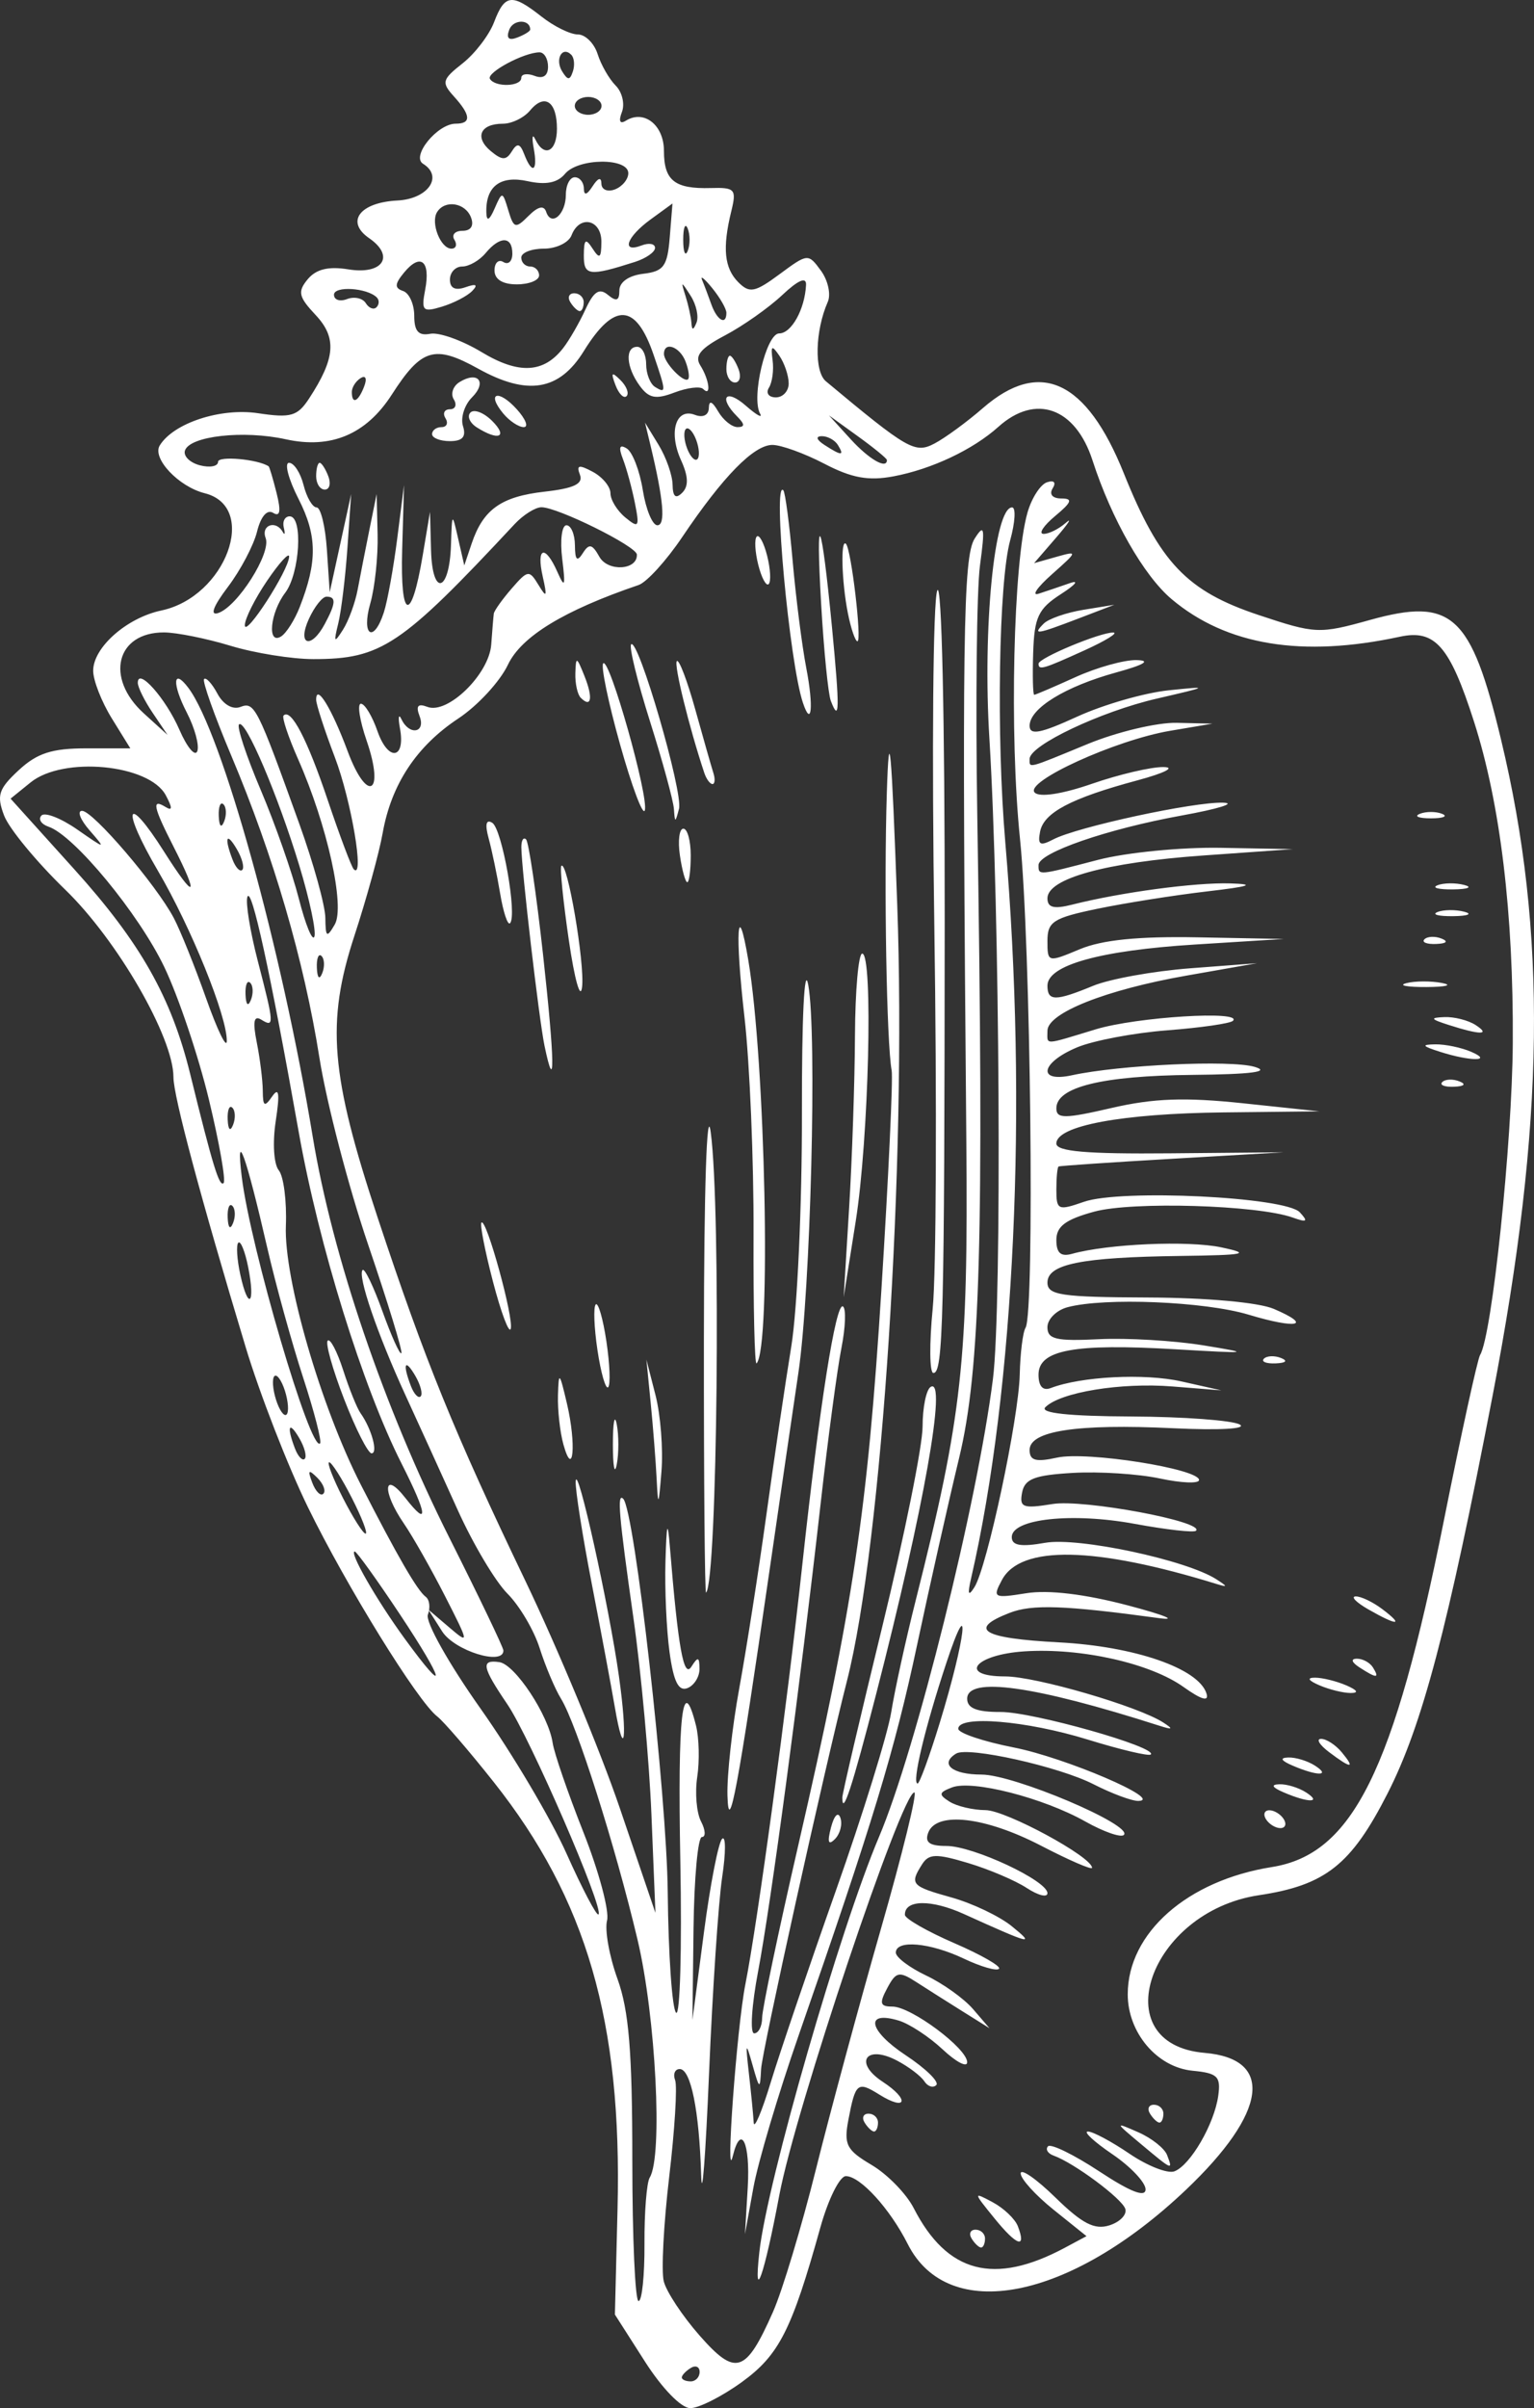 <?xml version="1.0" encoding="UTF-8" standalone="no"?>
<svg viewBox="0 0 319.095 500.629" xmlns="http://www.w3.org/2000/svg">
<rect x="0" y="0" width="319.095" height="500.629" fill="#333333" stroke="none"/>
<path fill="white" d="m134.132,490.9-6.223-9.729 .547-21.964c.968-38.856-6.436-64.37-25.75-88.734-5.128-6.469-10.418-12.608-11.756-13.641-4.083-3.154-18.865-27.063-26.906-43.517-4.182-8.557-10.013-23.549-12.959-33.315-9.359-31.026-15.005-52.123-15.005-56.069 0-8.287-11.656-28.469-22.511-38.978-5.968-5.777-11.688-12.708-12.712-15.402-1.597-4.201-1.166-5.543 3.038-9.438 3.823-3.543 6.913-4.541 14.056-4.541h9.156l-3.862-6.248c-2.124-3.437-3.862-7.882-3.862-9.88 0-4.847 6.974-11.008 14.185-12.531 13.4-2.831 20.321-21.538 9.017-24.375-5.436-1.364-10.998-7.275-9.353-9.937 2.884-4.667 12.655-7.866 20.453-6.696 6.826,1.024 8.202.625 10.619-3.073 5.467-8.362 5.8-12.612 1.36-17.338-3.565-3.794-3.8-4.856-1.653-7.444 1.746-2.103 4.316-2.725 8.476-2.05 7.139,1.158 9.728-2.747 4.3-6.486-4.969-3.423-1.949-7.437 5.892-7.832 6.35-.319 9.607-4.988 5.325-7.634-2.531-1.564 2.992-8.337 6.799-8.337 3.273,0 3.154-1.763-.384-5.672-2.629-2.905-2.471-3.503 1.814-6.874 2.581-2.031 5.526-5.882 6.544-8.559 2.221-5.842 3.693-6.015 9.869-1.157 2.594,2.041 5.99,3.71 7.546,3.71s3.413,1.839 4.126,4.088 2.404,5.194 3.756,6.547 1.935,3.824 1.295,5.492c-.734,1.912-.424,2.576.839,1.795 3.787-2.341 7.903.932 7.903,6.284 0,6.172 2.226,7.938 9.737,7.725 5.048-.144 5.393.246 4.271,4.827-1.876,7.656-1.459,11.834 1.472,14.765 2.334,2.334 3.438,2.117 8.592-1.694 5.841-4.318 5.946-4.327 8.586-.718 1.47,2.01 2.109,4.93 1.421,6.49-2.644,5.993-2.848,14.457-.397,16.499 17.081,14.236 18.541,15.073 22.592,12.947 2.211-1.16 6.762-4.492 10.113-7.403 11.82-10.267 21.496-5.778 29.27,13.579 7.461,18.578 13.093,24.497 28.046,29.473 11.825,3.935 12.583,3.969 23.176,1.023 17.044-4.739 20.992-1.139 27.241,24.837 9.661,40.158 9.158,79.827-1.732,136.353-9.352,48.548-14.652,68.616-21.855,82.75-7.575,14.866-12.93,19.101-26.775,21.177-22.9,3.434-32.378,30.984-11.277,32.776 14.54,1.235 13.019,12.402-3.874,28.446-24.255,23.036-49.481,27.957-57.894,11.292-3.717-7.362-9.877-14.116-12.873-14.116-1.28,0-3.666,4.8-5.302,10.667-5.946,21.329-8.591,26.536-16.325,32.139-4.121,2.985-8.95,5.428-10.732,5.428-1.879,0-5.852-4.085-9.461-9.729zm11.401,2.199c0-1.081-.835-1.449-1.855-.818s-1.855,1.515-1.855,1.965 .835.818 1.855.818 1.855-.884 1.855-1.965zm15.263-12.489c1.941-4.378 5.964-17.735 8.941-29.682s9.063-34.453 13.527-50.013 7.583-28.291 6.933-28.291c-2.629,0-24.771,66.008-28.098,83.764-3.127,16.69-5.401,23.156-4.142,11.776 1.614-14.588 16.785-67.192 24.878-86.264 7.699-18.142 20.464-69.43 23.715-95.277 1.893-15.053 1.431-97.966-.742-133.065-1.423-22.989 1.038-48.075 4.716-48.075 .823,0 .645,3.081-.395,6.847-2.374,8.6-2.897,40.784-1.018,62.721 4.7,54.888 1.968,113.723-7.108,153.05-.778,3.371-.589,3.878.692,1.855 2.64-4.168 9.214-35.017 9.426-44.226 .102-4.428.644-8.793 1.205-9.701 1.937-3.134 1.066-80.116-1.149-101.603-2.232-21.653-1.406-57.572 1.563-67.895 .861-2.995 2.68-5.816 4.042-6.27 1.48-.493 1.955.018 1.181,1.27-.765,1.238-.027,2.096 1.802,2.096 2.459,0 2.195.752-1.282,3.649-2.409,2.007-3.503,3.676-2.432,3.71s3.146-.982 4.61-2.257 .588.081-1.948,3.013l-4.61,5.332 4.638-1.311c4.51-1.275 4.484-1.175-.928,3.629-3.061,2.717-4.313,4.535-2.783,4.041s4.452-1.483 6.493-2.198 1.226.301-1.811,2.257c-4.741,3.054-5.561,4.786-5.798,12.252-.152,4.783-.054,8.696.217,8.696s4.132-1.651 8.58-3.67 10.174-3.613 12.725-3.544c3.047.082 1.597.961-4.227,2.563-10.63,2.924-18.035,7.474-18.035,11.084 0,2.043 2.228,1.617 9.89-1.89 5.439-2.49 13.996-4.953 19.015-5.474 8.641-.896 8.509-.804-2.475,1.732-11.642,2.688-26.43,9.696-26.43,12.526 0,1.985-.684,2.16 12.058-3.089 6.122-2.522 14.47-4.507 18.551-4.411l7.421.174-8.755,1.475c-11.395,1.92-30.479,10.62-28.209,12.86 1.037,1.024 5.753.295 11.92-1.841 5.612-1.944 12.29-3.507 14.841-3.473 2.623.035.285,1.232-5.385,2.757-13.837,3.721-19.501,6.705-20.267,10.679-.531,2.758-.019,3.055 2.76,1.599 4.928-2.581 29.207-7.826 35.316-7.629 2.86.092-1.012,1.291-8.603,2.665-15.525,2.81-29.794,7.746-29.794,10.307 0,2.178-.232,2.198 12.358-1.081 5.889-1.534 17.378-2.659 25.599-2.508l14.915.275-18.635,1.322c-20.213,1.434-32.382,4.781-32.382,8.905 0,1.925 1.341,2.272 5.102,1.32 10.137-2.565 25.662-4.65 32.929-4.422 5.44.171 4.13.617-4.905,1.672-6.779.791-17.006,2.411-22.726,3.598-9.202,1.91-10.4,2.681-10.4,6.69 0,4.488.065,4.504 6.72,1.724 4.669-1.951 12.17-2.705 24.581-2.472l17.861.335-18.551,1.163c-19.698,1.235-30.61,4.283-30.61,8.551 0,3.258 1.654,3.262 9.513.023 3.441-1.418 12.517-3.055 20.169-3.637l13.914-1.059-14.738,2.591c-16.706,2.937-28.858,7.762-28.858,11.459 0,3.014-.994,3.044 10.034-.302 8.521-2.585 30.74-3.96 28.547-1.767-.548.548-6.677,1.432-13.621,1.966s-15.401,2.131-18.793,3.548c-7.598,3.175-8.372,7.388-1.065,5.8 9.954-2.163 33.003-3.224 37.987-1.749 3.458,1.023-.65,1.553-12.986,1.673-18.736.183-28.248,2.523-28.248,6.95 0,2.196 1.711,2.185 11.484-.073 8.757-2.023 15.254-2.255 27.363-.975l15.879,1.678-19.921.218c-21.146.231-34.804,2.772-34.808,6.473-.002,1.654 6.247,2.191 23.653,2.032l23.656-.215-23.189,1.348c-12.754.741-23.398,1.464-23.653,1.606s-.464,2.302-.464,4.8c0,4.27.343,4.422 5.733,2.543 7.709-2.688 41.946-1.021 44.913,2.187 1.786,1.931 1.493,2.145-1.485,1.084-7.318-2.608-33.365-3.382-41.277-1.228-5.979,1.628-7.884,3.056-7.884,5.911 0,2.691.925,3.507 3.247,2.863 7.517-2.085 24.181-2.808 31.074-1.348 6.336,1.342 5.082,1.603-8.58,1.785-20.563.274-27.596,1.688-27.593,5.547 .002,2.599 2.877,3.025 20.87,3.092 12.264.046 23.078,1.023 26.227,2.371 8.177,3.499 4.869,4.247-5.277,1.194-9.122-2.745-29.977-3.601-37.649-1.545-2.296.615-4.176,2.482-4.177,4.149-.003,2.514 1.814,2.94 10.667,2.5 5.869-.292 15.679.285 21.801,1.282 10.165,1.655 9.657,1.725-5.863.811-21.066-1.242-28.457.129-28.457,5.277 0,2.426.904,3.414 2.546,2.785 6.306-2.42 19.505-3.094 27.137-1.386l8.348,1.869-10.203-.815c-10.709-.855-23.293,1.202-26.408,4.317-1.214,1.214 4.862,1.869 17.89,1.929 10.85.05 20.992.799 22.537,1.664 1.624.909-4.226,1.236-13.866.775-19.976-.955-29.835.538-29.835,4.518 0,2.214 1.27,2.567 5.719,1.59 6.178-1.357 29.529,2.326 29.529,4.657 0,.781-3.66.64-8.133-.314s-12.605-1.479-18.07-1.166c-8.029.459-10.066,1.244-10.607,4.088-.591,3.106.156,3.386 6.344,2.382 6.43-1.043 31.717,3.669 29.828,5.559-.425.425-6.16-.221-12.746-1.434-13.055-2.406-25.574-1.058-25.574,2.752 0,1.761 1.865,2.079 6.957,1.185 6.913-1.214 29.333,3.562 35.597,7.582 2.375,1.525 2.396,1.705.114 1-25.381-7.84-40.817-8.137-44.711-.86-1.992,3.723-1.76,3.849 5.079,2.76 4.59-.731 12.169.176 21.081,2.523 7.652,2.015 10.574,3.21 6.493,2.654-19.695-2.68-26.373-2.914-31.074-1.087-8.785,3.415-5.647,5.291 10.244,6.125 15.821.83 29.095,5.426 30.726,10.637 .551,1.76-1.031,1.309-4.786-1.365-6.942-4.943-21.314-8.162-33.052-7.403-10.443.675-13.973,5.212-4.056,5.212 6.383,0 27.752,6.23 32.926,9.599 2.147,1.398 1.936,1.541-.928.623-25.911-8.3-39.886-10.257-39.886-5.585 0,1.984 1.998,2.775 6.957,2.756 6.684-.026 32.725,7.342 31.231,8.836-.4.399-6.321-1.002-13.159-3.114-12.741-3.935-26.883-5.106-26.883-2.226 0,.888 5.195,2.636 11.545,3.885 10.736,2.112 31.3,10.918 25.948,11.111-1.316.048-5.532-1.515-9.369-3.473-7.216-3.681-26.11-7.889-28.578-6.364-3.487,2.155-.813,4.358 5.29,4.358 6.772,0 31.624,10.536 29.608,12.552-.601.601-4.215-.66-8.03-2.804-8.783-4.935-23.507-8.695-27.72-7.078-2.761,1.06-2.833,1.489-.498,2.966 1.502.95 4.863,1.74 7.469,1.755 4.242.025 22.161,9.719 22.161,11.988 0,.501-4.777-1.568-10.616-4.597-11.584-6.01-21.734-7.19-23.448-2.725-.781,2.035.232,2.783 3.772,2.783 5.561,0 21.015,7.22 21.015,9.818 0,.957-1.939.469-4.308-1.083s-7.861-3.887-12.204-5.189c-6.666-1.997-8.158-1.952-9.577.291-2.611,4.127-2.256,4.525 6.147,6.874 4.336,1.213 9.971,3.899 12.522,5.971 4.994,4.055 4.069,3.82-9.956-2.533-6.802-3.081-12.343-3.004-12.274.17 .017.797 4.634,3.442 10.259,5.877s9.815,4.84 9.31,5.344-3.786-.445-7.293-2.109c-7.069-3.355-14.163-3.984-14.163-1.257 0,.972 2.846,3.119 6.324,4.769s7.861,4.788 9.74,6.971l3.415,3.97-5.565-3.478c-3.061-1.913-7.384-4.65-9.607-6.083-3.632-2.342-4.249-2.217-6.094,1.231-1.7,3.176-1.513,3.837 1.083,3.837 3.872,0 15.545,8.69 15.545,11.572 0,1.159-2.296-.042-5.102-2.669s-6.91-5.322-9.12-5.988c-7.165-2.16-6.323,2.066 1.436,7.2 4.158,2.752 7.021,5.543 6.362,6.202s-1.779.304-2.489-.789-3.258-3.025-5.664-4.292c-6.495-3.423-9.086.405-2.982,4.404 5.664,3.711 4.976,6.208-.728,2.645-4.512-2.818-4.957-2.456-6.417,5.227-.987,5.193-.415,6.307 4.835,9.416 3.275,1.939 7.207,5.968 8.738,8.951 6.96,13.57 16.734,16.13 31.47,8.244l4.483-2.399-6.845-5.492c-3.765-3.02-6.845-6.415-6.845-7.543s3.252,1.124 7.226,5.005c5.575,5.444 8.142,6.766 11.233,5.785 2.204-.699 3.688-2.244 3.298-3.433-.707-2.154-10.652-9.541-14.889-11.058-1.226-.439-1.763-1.31-1.192-1.936s5.371,1.717 10.667,5.205c6.506,4.285 9.63,5.495 9.63,3.733 0-1.435-3.116-4.726-6.924-7.314s-6.089-4.705-5.069-4.705 4.918,2.081 8.661,4.625 7.947,4.187 9.341,3.652c3.322-1.275 8.293-9.84 9.111-15.697 .563-4.032-.134-4.713-5.337-5.216-7.394-.714-13.497-7.911-13.488-15.905 .015-12.738 12.387-23.651 29.969-26.436 16.784-2.658 25.372-19.937 35.782-71.991 3.62-18.102 7.014-33.611 7.542-34.464 2.476-4.007 6.68-44.112 6.803-64.896 .158-26.914-2.599-49.73-8.072-66.785-5.038-15.701-8.106-19.214-15.406-17.64-20.35,4.388-36.069,1.802-47.497-7.815-5.779-4.863-12.499-16.643-16.443-28.823-3.561-10.999-11.837-13.957-19.584-6.999-5.3,4.76-13.884,8.81-21.835,10.302-5.203.976-8.683.341-14.37-2.624-4.128-2.151-8.992-3.912-10.811-3.912-3.852,0-10.282,6.566-18.744,19.141-3.308,4.916-7.396,9.408-9.085,9.983-15.535,5.288-24.386,10.686-27.181,16.574-1.654,3.485-6.298,8.515-10.321,11.177-8.704,5.76-13.936,13.681-15.736,23.824-.724,4.081-3.368,13.682-5.874,21.334-5.909,18.042-5.007,28.903 4.879,58.74 9.829,29.664 15.873,44.513 30.68,75.375 6.752,14.074 15.602,35.362 19.666,47.306l7.389,21.718-.83-20.407c-.457-11.224-2.137-29.59-3.735-40.813-3.046-21.403-3.457-26.184-2.135-24.863 2.366,2.366 9.06,61.502 9.26,81.798 .127,12.948.909,24.218 1.737,25.044s1.226-13.317.883-31.429c-.579-30.665.44-39.502 3.26-28.265 .643,2.564.759,7.364.257,10.667s-.148,7.466.786,9.252 1.017,3.247.184,3.247-1.617,8.557-1.742,19.015l-.227,19.015 2.389-18.182c1.314-10 3.021-18.766 3.793-19.479s.772,2.877-0,7.979-2,23.468-2.729,40.813-1.467,26.842-1.64,21.102c-.405-13.407-2.15-22.03-4.456-22.03-1.002,0-1.433,1.044-.958,2.319s-.082,10.324-1.237,20.109-1.664,19.548-1.129,21.697 3.889,7.224 7.455,11.279c7.52,8.55 9.594,7.881 15.273-4.927zm41.319-15.229c-.631-1.02-.262-1.855.818-1.855s1.965.835 1.965,1.855-.368,1.855-.818,1.855-1.334-.835-1.965-1.855zm4.751-4.208c-4.455-5.488-4.46-5.539-.359-3.344 2.291,1.226 4.639,3.463 5.218,4.971 1.843,4.803-.193,4.121-4.859-1.626zm-51.325-6.459c.551-9.273-1.422-13.395-3.108-6.493-1.603,6.561.837-26.739 2.616-35.712 2.529-12.753 8.683-58.077 11.84-87.192 3.597-33.184 6.974-54.635 8.456-53.72 .683.422.537,4.334-.325,8.692s-2.792,18.777-4.288,32.041c-4.308,38.191-10.358,83.445-13.033,97.485-1.351,7.093-1.719,12.896-.818,12.896s1.646-1.461 1.654-3.247 3.376-17.856 7.486-35.712c11.451-49.758 14.431-69.662 17.333-115.761 1.471-23.365 2.427-43.818 2.125-45.451-1.051-5.683-1.622-38.344-1.007-57.696 .481-15.162.961-10.023 2.165,23.189 1.956,53.991-3.144,132.739-10.453,161.398-4.688,18.382-17.677,77.059-17.863,80.699-.223,4.361-.331,4.306-1.81-.928-1.376-4.87-1.467-4.638-.729,1.855 .464,4.081.913,8.673.997,10.203s1.678-2.226 3.543-8.348 7.967-24.071 13.56-39.886 10.772-32.511 11.509-37.103 3.023-15.027 5.081-23.189c9.704-38.495 10.938-49.679 10.538-95.54-.91-104.526-.677-121.431 1.733-125.222 2.015-3.17 2.176-2.361 1.109,5.565-.687,5.102-.941,28.476-.564,51.944 1.41,87.892.637,115.312-3.768,133.57-2.215,9.183-6.157,26.714-8.76,38.958-4.626,21.759-9.206,36.842-24.672,81.249-4.192,12.036-8.41,26.228-9.372,31.537l-1.751,9.654 .578-9.74zm81.822-8.967c-5.538-4.637-5.541-4.649-.566-2.465 2.75,1.207 5.437,3.334 5.971,4.726 1.257,3.275 1.159,3.234-5.405-2.262zm-57.51-4.483c-.631-1.02-.262-1.855.818-1.855s1.965.835 1.965,1.855-.368,1.855-.818,1.855-1.334-.835-1.965-1.855zm59.365-1.855c-.631-1.02-.262-1.855.818-1.855s1.965.835 1.965,1.855-.368,1.855-.818,1.855-1.334-.835-1.965-1.855zm-66.356-59.513c.656-2.509 1.497-3.349 1.96-1.96 .446,1.338-.071,3.315-1.149,4.393-1.377,1.377-1.618.652-.811-2.433zm-21.541-6.603c-.122-4.224.979-14.241 2.447-22.262s3.997-24.183 5.621-35.916 3.971-27.595 5.216-35.248 2.237-29.358 2.204-48.234c-.035-20.146.508-31.255 1.315-26.9 1.863,10.054.503,63.488-2.055,80.699-1.137,7.652-3.821,26.018-5.964,40.813-6.598,45.559-8.528,55.893-8.783,47.047zm112.014,4.897c-.631-1.02-.312-1.855.709-1.855s2.371.835 3.002,1.855 .312,1.855-.709,1.855-2.371-.835-3.002-1.855zm-88.119-4.524c0-.788 3.757-16.836 8.348-35.664s8.348-37.474 8.348-41.436 .755-7.671 1.679-8.242c3.46-2.139-1.423,25.346-11.351,63.893-4.955,19.239-7.024,25.556-7.024,21.448zm91.83-1.041c-2.446-1.051-2.762-1.629-.928-1.696 1.53-.056 4.035.707 5.565,1.696 3.391,2.192.462,2.192-4.638,0zm1.855-5.565c-2.446-1.051-2.762-1.629-.928-1.696 1.53-.056 4.035.707 5.565,1.696 3.391,2.192.462,2.192-4.638,0zm7.53-2.842c-1.981-1.498-2.709-2.724-1.619-2.724s3.022,1.252 4.292,2.783c2.889,3.481 1.98,3.461-2.674-.059zm-148.57-9.491c-.669-3.93-2.81-15.376-4.757-25.434s-3.456-19.659-3.352-21.334c.261-4.205 6.922,25.802 8.996,40.521 1.828,12.98 1.116,18.007-.886,6.247zm11.412-11.263c-.638-4.653-1.019-13.144-.848-18.868 .242-8.06.449-8.734.92-2.988 1.724,21.024 2.873,27.41 4.475,24.878 1.362-2.151 1.661-2.075 1.685.432 .016,1.676-1.119,3.488-2.522,4.027-1.847.709-2.871-1.356-3.71-7.481zm135.194,6.899c-2.339-1.005-2.682-1.594-.928-1.594 1.53,0 4.452.717 6.493,1.594 2.339,1.005 2.682,1.594.928,1.594-1.53,0-4.452-.717-6.493-1.594zm8.348-3.71c-1.672-1.081-1.901-1.81-.573-1.827 1.215-.016 2.725.806 3.356,1.827 1.423,2.303.781,2.303-2.783,0zm1.855-12.058c-2.551-1.458-3.754-2.681-2.674-2.717s3.585,1.16 5.565,2.658c4.58,3.464 3.117,3.494-2.892.059zm-138.25-56.207c.024-31.237.61-48.996 1.418-43.019 2.167,16.025 1.387,93.371-.966,95.724-.272.271-.475-23.446-.452-52.705zm-9.827,29.103c-.184-3.684-.739-10.78-1.234-15.769l-.899-9.071 1.902,7.421c1.046,4.081 1.601,11.177 1.234,15.769-.589,7.362-.708,7.557-1.003,1.65zm-9.105-7.216c0-4.591.362-6.47.804-4.174s.442,6.052 0,8.348-.804.417-.804-4.174zm-10.294,0c-.71-2.551-1.219-7.142-1.13-10.203 .147-5.067.316-4.905 1.886,1.804 1.96,8.372 1.294,15.767-.756,8.4zm7.091-19.563c-.71-4.732-.873-9.021-.363-9.531s1.508,2.944 2.218,7.676 .873,9.021.363,9.531-1.508-2.944-2.218-7.676zm69.734-8.728c.727-7.397.877-43.086.335-79.307s-.271-67.677.605-69.901c.927-2.354 1.575,26.322 1.55,68.64-.049,83.131-.321,94.018-2.348,94.018-.805,0-.868-6.052-.142-13.45zm-37.272-15.446c.06-15.227-.791-35.526-1.889-45.108-1.997-17.42-1.479-25.298.784-11.905 3.581,21.194 4.81,80.638 1.736,83.912-.406.433-.69-11.672-.63-26.9zm106.164,25.92c.616-.616 2.217-.682 3.556-.146 1.48.592 1.04,1.032-1.121,1.121-1.956.081-3.051-.358-2.435-.974zm-160.356-15.972c-1.677-6.414-2.76-11.96-2.406-12.325 1.004-1.035 6.79,19.984 6.084,22.101-.346,1.037-2.001-3.362-3.678-9.776zm74.074-15.372c.623-10.203 1.17-26.273 1.215-35.712s.725-17.16 1.51-17.16c2.305,0 1.368,38.503-1.355,55.654l-2.503,15.769 1.133-18.551zm123.385-26.165c.616-.616 2.217-.682 3.556-.146 1.48.592 1.04,1.032-1.121,1.121-1.956.081-3.051-.358-2.435-.974zm-186.753-7.558c-1.143-5.489-4.788-36.727-4.814-41.255-.008-1.445.434-2.179.984-1.629s2.138,11.332 3.53,23.962c2.443,22.169 2.564,29.8.3,18.922zm186.251,1.259c-3.728-1.194-3.91-1.496-.928-1.54 2.041-.03 5.38.663 7.421,1.54 4.727,2.031-.15,2.031-6.493,0zm1.855-5.565c-3.821-1.224-3.984-1.513-.928-1.642 2.041-.086 4.963.653 6.493,1.642 3.25,2.101.994,2.101-5.565,0zm-183.042-17.623c-1.191-8.162-1.89-15.115-1.553-15.452 1.221-1.221 4.883,20.167 4.309,25.163-.328,2.856-1.549-1.447-2.755-9.711zm174.209,8.928c1.774-.464 5.113-.481 7.421-.037s.856.824-3.225.844-5.969-.342-4.196-.807zm3.771-9.122c.616-.616 2.217-.682 3.556-.146 1.48.592 1.04,1.032-1.121,1.121-1.956.081-3.051-.358-2.435-.974zm-192.262-9.484c-.645-3.86-1.723-9.028-2.394-11.483-.803-2.938-.546-4.047.753-3.244 2.04,1.261 5.231,19.331 3.686,20.876-.479.479-1.399-2.288-2.045-6.148zm194.971,3.823c1.256-.508 3.76-.539 5.565-.069 1.805.47.777.886-2.284.924s-4.538-.347-3.282-.855zm0-5.565c1.256-.508 3.76-.539 5.565-.069 1.805.47.777.886-2.284.924s-4.538-.347-3.282-.855zm-157.584-6.204c-.449-3.061-.127-5.565.717-5.565s1.534,2.504 1.534,5.565-.323,5.565-.717,5.565-1.085-2.504-1.534-5.565zm-12.459-23.108c-2.447-8.724-4.016-16.294-3.487-16.823 1.29-1.29 9.534,27.89 8.639,30.575-.387,1.16-2.705-5.028-5.152-13.752zm11.215,13.464c-.118-1.733-2.363-9.95-4.989-18.261s-4.385-15.499-3.909-15.975c1.46-1.46 10.846,30.781 9.952,34.188-.776,2.956-.855,2.96-1.054.048zm155.153.995c1.275-.515 3.362-.515 4.638,0s.232.936-2.319.936-3.594-.421-2.319-.936zm-148.836-8.511c-3.182-9.561-6.378-22.571-5.708-23.24 .446-.446 2.17,4.078 3.831,10.055s3.354,11.91 3.762,13.185 .325,2.319-.185,2.319-1.275-1.044-1.699-2.319zm20.515-14.576c-2.815-8.387-6.34-46.627-4.072-44.171 .393.425 1.264,7.034 1.936,14.687s1.948,17.67 2.836,22.262c1.549,8.014 1.105,12.599-.7,7.222zm5.807-.384c-.548-1.429-1.452-10.439-2.008-20.023-1.218-20.982.044-18.281 2.26,4.836 1.616,16.862 1.565,19.921-.251,15.186zm-52.024-.654c-.68-.68-1.184-2.976-1.119-5.102 .108-3.554.261-3.507 1.895.579 1.817,4.542 1.44,6.739-.776,4.523zm95.231-7.086c0-1.181 12.826-6.53 15.532-6.477 1.151.022-1.547,1.692-5.995,3.71-8.626,3.914-9.537,4.178-9.537,2.767zm-39.654-10.46c-1.302-6.511-1.559-15.637-.406-14.455 1.102,1.13 3.354,20.252 2.386,20.252-.451,0-1.342-2.609-1.98-5.797zm40.732,2.122c1.001-1.001 4.716-2.292 8.255-2.868l6.435-1.047-7.421,2.84c-8.771,3.357-9.686,3.492-7.27,1.075zm-59.383-12.226c-.682-2.719-.823-5.361-.313-5.871s1.486,1.297 2.168,4.016 .823,5.361.313,5.871-1.486-1.297-2.168-4.016zm-23.668,349.058c-.038-6.545.454-12.746 1.093-13.78 2.749-4.448 1.261-33.448-2.537-49.454-4.653-19.609-12.663-44.819-15.914-50.089-1.259-2.041-3.258-6.768-4.441-10.504s-4.2-8.842-6.703-11.345-7.146-10.298-10.318-17.323-8.071-17.781-10.886-23.903c-5.86-12.742-10.036-24.939-8.921-26.054 .419-.419 2.27,3.435 4.114,8.563s3.616,9.061 3.938,8.739-2.775-10.449-6.882-22.505-8.678-29.573-10.159-38.927c-3.201-20.226-9.541-41.943-18.327-62.777-3.526-8.36-6.074-15.536-5.662-15.947s1.663.962 2.782,3.052c1.199,2.241 3.153,3.37 4.762,2.753 2.955-1.134 3.479-.095 12.283,24.359 2.936,8.154 5.363,16.92 5.394,19.479 .049,4.072.294,4.245 1.958,1.388 2.188-3.757-1.568-20.679-7.63-34.385-2.037-4.606-3.396-8.683-3.019-9.06 1.554-1.554 4.904,4.859 9.192,17.591 2.502,7.43 4.936,13.896 5.409,14.369 2.297,2.297-.502-14.28-3.932-23.281-2.138-5.612-3.888-10.996-3.889-11.966-.002-3.479 3.239,1.81 6.533,10.66 4.091,10.993 7.809,9.008 3.975-2.122-1.46-4.237-1.998-7.703-1.197-7.703s2.352,2.567 3.445,5.705c2.221,6.372 5.879,5.898 4.673-.605-.426-2.295-.278-3.129.329-1.853 1.633,3.435 5.092,2.817 3.754-.67-.818-2.131-.349-2.683 1.632-1.923 4.209,1.615 12.83-6.798 13.274-12.954 .211-2.928.452-5.822.535-6.431s1.752-2.953 3.708-5.21c3.368-3.883 3.666-3.923 5.591-.748 1.695,2.797 1.841,2.506.879-1.747-1.392-6.154.505-6.728 3.066-.928 1.528,3.46 1.696,2.985.984-2.783-.472-3.826-.077-6.957.88-6.957s1.751,1.878 1.767,4.174c.021,3.079.451,3.508 1.638,1.633 1.308-2.065 1.955-1.925 3.452.75 1.769,3.161 7.957,2.788 7.795-.47-.086-1.73-16.552-9.875-19.871-9.83-1.275.017-3.78,1.598-5.565,3.512-23.606,25.307-27.709,28.057-41.85,28.057-4.462,0-12.211-1.243-17.22-2.763s-11.236-2.772-13.837-2.783c-9.951-.042-12.339,9.453-4.23,16.817l4.952,4.497-3.097-4.587c-1.704-2.523-3.097-5.338-3.097-6.256 0-3.314 5.844,3.276 8.662,9.768 1.585,3.652 3.258,5.654 3.716,4.448s-.531-4.832-2.199-8.057c-3.094-5.984-2.866-9.373.343-5.1 6.984,9.3 19.401,54.081 25.86,93.266 4.105,24.902 14.86,56.446 28.463,83.482 6.16,12.244 11.204,22.759 11.208,23.367 .022,3.234-10.193.049-12.746-3.974l-2.889-4.552 4.347,3.71c4.219,3.6 4.193,3.408-.857-6.493-2.862-5.612-6.726-12.419-8.585-15.128-4.547-6.624-4.263-11.152.33-5.279 4.925,6.297 4.626,3.538-.773-7.116-8.092-15.969-17.211-45.344-21.403-68.945-5.937-33.423-9.852-51.334-10.684-48.873-.399,1.179.571,7.143 2.154,13.254 3.447,13.303 3.486,13.951.734,12.251-1.541-.952-1.802.388-.928,4.76 .669,3.347 1.23,7.86 1.246,10.028 .024,3.281.353,3.476 1.965,1.159 1.408-2.024 1.606-.615.725,5.166-.682,4.474-.404,8.934.634,10.203 1.015,1.24 1.681,6.429 1.48,11.53-.433,11.001 7.262,37.564 15.597,53.844 7.625,14.894 11.74,21.999 13.49,23.293 .8.592 1.002,2.261.45,3.71-.558,1.464 4.314,10.148 10.962,19.541 6.582,9.299 14.639,22.883 17.905,30.188s6.248,12.972 6.626,12.593c1.192-1.192-14.231-36.729-18.962-43.692-5.277-7.766-5.571-9.329-1.648-8.753 3.257.478 10.242,11.069 11.075,16.793 .304,2.085 3.183,10.444 6.398,18.574s5.428,16.383 4.916,18.34 .461,7.409 2.162,12.117c2.393,6.624 3.093,15.166 3.094,37.778 .001,16.07.585,29.219 1.299,29.219s1.267-5.355 1.229-11.9zm-62.47-175.583c-2.398-6.184-3.938-11.667-3.422-12.183s1.965,2.248 3.22,6.143 2.878,7.916 3.607,8.936c2.283,3.195 3.701,8.348 2.297,8.348-.738,0-3.305-5.06-5.703-11.245zm123.863,67.363c5.447-17.733 6.624-28.31 1.394-12.522-4.471,13.496-7.222,25.044-5.967,25.044 .4,0 2.458-5.635 4.573-12.522zm-112.321-22.726c-4.749-7.142-8.951-12.986-9.338-12.986-1.254,0 4.48,10.003 10.369,18.088 9.127,12.53 8.443,9.145-1.031-5.102zm-9.946-24.117c-2.082-4.081-4.203-7.421-4.713-7.421s.776,3.339 2.858,7.421 4.203,7.421 4.713,7.421-.776-3.339-2.858-7.421zm-7.19-4.205c-1.832-1.819-2.045-1.605-1.039,1.039 .697,1.83 1.734,2.859 2.305,2.288s.001-2.068-1.267-3.327zm-3.714-8.178c-2.187-3.761-2.715-2.557-.925,2.108 .636,1.658 1.548,2.624 2.025,2.146s-.018-2.392-1.1-4.254zm.767-12.661c-2.331-7.142-5.679-19.247-7.44-26.9-4.46-19.38-6.609-25.37-5.325-14.841 1.798,14.741 14.343,57.433 16.294,55.448 .39-.397-1.198-6.565-3.529-13.707zm-3.776,2.783c-.697-2.194-1.684-3.572-2.194-3.062s-.358,2.723.339,4.917 1.684,3.572 2.194,3.062 .358-2.723-.339-4.917zm27.126-3.107c-2.187-3.761-2.715-2.557-.925,2.108 .636,1.658 1.548,2.624 2.025,2.146s-.018-2.392-1.1-4.254zm-34.779-22.633c-.652-3.259-1.572-5.539-2.045-5.067s-.283,3.483.421,6.69c1.671,7.608 3.17,6.109 1.623-1.623zm-3.285-12.715c-.616-.616-1.055.479-.974,2.435 .089,2.161.529,2.601 1.121,1.121 .536-1.339.47-2.939-.146-3.556zm-4.876-22.092c-2.177-9.042-6.355-21.449-9.286-27.571-5.298-11.067-18.745-27.365-24.062-29.161-1.53-.517-2.205-1.563-1.498-2.324s4.046.535 7.421,2.879c6.021,4.184 6.07,4.187 2.602.202-1.944-2.234-2.648-4.061-1.564-4.061 2.261,0 15.412,15.352 19.069,22.262 1.35,2.551 4.376,10.064 6.725,16.696s4.288,10.629 4.31,8.882c.063-5.123-7.399-23.553-14.31-35.347-7.749-13.221-6.692-16.549 1.269-3.996 6.46,10.187 7.425,9.655 1.95-1.077-4.221-8.275-4.578-10.031-1.67-8.234 1.471.909 1.489.232.066-2.428-3.456-6.457-21.342-8.152-28.119-2.664l-4.162,3.37 13.28,14.718c13.732,15.219 20.16,26.573 24.087,42.545 4.679,19.034 6.061,23.54 6.944,22.657 .499-.499-.874-8.305-3.051-17.347zm4.876,1.686c-.616-.616-1.055.479-.974,2.435 .089,2.161.529,2.601 1.121,1.121 .536-1.339.47-2.939-.146-3.556zm3.71-25.972c-.616-.616-1.055.479-.974,2.435 .089,2.161.529,2.601 1.121,1.121 .536-1.339.47-2.939-.146-3.556zm14.841-5.565c-.616-.616-1.055.479-.974,2.435 .089,2.161.529,2.601 1.121,1.121 .536-1.339.47-2.939-.146-3.556zm-4.605-18.727c-4.488-14.776-11.286-30.698-12.563-29.422-.492.492 1.536,6.614 4.507,13.604s6.546,17.178 7.943,22.64 2.854,8.992 3.236,7.843-1.023-7.748-3.124-14.666zm-12.986-3.434c-2.187-3.761-2.715-2.557-.925,2.108 .636,1.658 1.548,2.624 2.025,2.146s-.018-2.392-1.1-4.254zm-2.816-9.376c-.616-.616-1.055.479-.974,2.435 .089,2.161.529,2.601 1.121,1.121 .536-1.339.47-2.939-.146-3.556zm15.875-41.032c3.686-9.417 3.627-14.848-.244-22.435-2.113-4.142-3.006-7.531-1.984-7.531s2.381,2.087 3.022,4.638 1.863,4.638 2.716,4.638 1.815,3.965 2.137,8.812l.584,8.812 2.23-10.203 2.23-10.203-.771,11.131c-.424,6.122-1.285,13.218-1.913,15.769-.987,4.008-.854,4.186.978,1.31 1.166-1.83 2.543-5.587 3.059-8.348s1.615-8.36 2.442-12.441l1.504-7.421 .203,8.36c.112,4.598-.573,11.068-1.522,14.377-1.924,6.709.698,8.418 2.828,1.843 .744-2.296 1.991-9.183 2.772-15.305l1.419-11.131-.386,13.416c-.425,14.762 1.887,15.42 4.268,1.215l1.519-9.065 .218,7.994c.266,9.737 3.831,8.752 4.148-1.147 .217-6.766.235-6.782 1.493-1.282l1.274,5.565 1.534-4.551c2.394-7.101 6.14-9.765 15.167-10.783 6.115-.689 8.079-1.627 7.355-3.513-.781-2.034-.22-2.162 2.681-.61 2.018,1.08 3.669,3.084 3.669,4.454s1.393,3.636 3.096,5.036c2.797,2.301 2.988,2.009 1.985-3.019-.611-3.061-1.728-7.163-2.483-9.116-.958-2.479-.719-3.147.793-2.212 1.191.736 2.692,4.63 3.335,8.652s2.007,7.314 3.03,7.314c1.754,0 1.294-5.285-1.451-16.696l-1.116-4.638 2.833,4.638c1.558,2.551 2.863,6.266 2.899,8.255 .046,2.522.655,3.029 2.01,1.674s1.281-3.398-.244-6.746c-2.655-5.827-1.094-10.967 2.868-9.446 1.694.65 2.876.072 2.909-1.423 .037-1.671.692-1.426 1.947.729 1.04,1.786 2.851,3.247 4.025,3.247 1.557,0 1.532-.602-.092-2.226-3.941-3.941-2.367-5.893 1.803-2.235 2.216,1.944 3.558,2.699 2.983,1.679-1.896-3.361 1.27-16.696 3.964-16.696 2.557,0 5.343-5.027 5.591-10.087 .086-1.75-1.622-1.019-4.971,2.129-2.806,2.637-8.161,6.407-11.901,8.377-5.074,2.673-6.376,4.251-5.13,6.219 1.876,2.965 2.331,6.643.608,4.92-.615-.615-3.303-.288-5.974.728-3.902,1.484-5.322,1.208-7.23-1.401-2.834-3.876-3.105-8.103-.519-8.103 1.02,0 1.855,1.62 1.855,3.601s.835,4.117 1.855,4.747c2.345,1.449 2.325.997-.304-6.68-3.687-10.769-8.192-11.008-14.52-.769-5.091,8.237-11.694,9.339-21.939,3.662-9.111-5.049-11.813-4.242-17.996,5.371-5.329,8.284-12.647,11.367-22.064,9.293-8.784-1.934-19.966-.687-20.964,2.337-.378,1.145 1.017,2.528 3.099,3.073s3.786.218 3.786-.727c0-1.284 8.268-.547 10.516.938 .172.114.92,2.625 1.662,5.581 .944,3.762.727,4.99-.722,4.094-1.26-.779-2.571.748-3.347,3.897-.702,2.848-3.435,8.028-6.073,11.512-3.045,4.021-3.785,6.002-2.025,5.422 4.021-1.323 11.089-12.463 9.89-15.587-1.036-2.7 2.123-3.83 3.554-1.272 .428.765.524.348.213-.928s.243-2.319 1.232-2.319c2.802,0 2.11,11.863-.927,15.878-3.158,4.175-3.804,10.908-.872,9.096 1.083-.669 2.836-3.432 3.896-6.139zm3.41-27.183c0-1.53.328-2.783.729-2.783s1.21,1.252 1.797,2.783 .259,2.783-.729,2.783-1.797-1.252-1.797-2.783zm24.117-8.746c0-.802.884-1.458 1.965-1.458s1.449-.835.818-1.855-.213-1.855.928-1.855 1.5-.928.799-2.063-.164-2.749 1.193-3.588c3.849-2.379 5.785-.007 2.596,3.181-1.573,1.573-2.415,4.263-1.871,5.977 .701,2.21-.09,3.117-2.72,3.117-2.04,0-3.709-.656-3.709-1.458zm9.329-1.385c-1.501-.949-2.107-2.348-1.347-3.108s2.793.029 4.518,1.754c3.353,3.353 1.346,4.21-3.171,1.353zm5.474-2.9c-3.585-4.319-1.027-5.133 2.81-.894 1.852,2.047 2.506,3.722 1.453,3.722s-2.972-1.272-4.262-2.828zm23.346-5.904c-1.007-2.644-.794-2.857 1.039-1.038 1.268,1.258 1.838,2.755 1.267,3.327s-1.609-.458-2.305-2.288zm23.07-3.327c0-1.53.328-2.783.729-2.783s1.21,1.252 1.797,2.783 .259,2.783-.729,2.783-1.797-1.252-1.797-2.783zm-83.547,52.994c2.328-4.349 2.413-5.687.363-5.687-.857,0-2.508,2.087-3.671,4.638-2.483,5.45.454,6.382 3.307,1.05zm-7.413-14.002c.032-1.002-2.029,1.249-4.58,5.003s-4.634,7.913-4.628,9.243c.011,2.706 9.117-11.383 9.208-14.246zm84.653-24.336c-.66-1.721-1.618-2.711-2.128-2.201s-.387,2.335.273,4.056 1.618,2.711 2.128,2.201 .387-2.335-.273-4.056zm39.7,4.245c0-.318-2.713-2.538-6.029-4.932l-6.029-4.353 4.497,4.932c3.842,4.213 7.561,6.354 7.561,4.353zm-10.203-3.132c-.631-1.02-2.141-1.842-3.356-1.827-1.328.017-1.099.746.573,1.827 3.564,2.303 4.206,2.303 2.783,0zm-98.542-12.155c.634-1.651.323-2.396-.729-1.746-1.009.623-1.834,1.919-1.834,2.879 0,2.668 1.33,2.08 2.563-1.133zm88.311-.677c-.016-1.616-.888-4.19-1.938-5.72-1.577-2.298-1.823-2.136-1.409.928 .275,2.041-.068,4.615-.763,5.72s-.048,2.01 1.438,2.01 2.688-1.322 2.673-2.937zm-21.461-4.527c-1.193-3.108-4.483-4.256-4.483-1.564 0,1.805 4.139,6.126 5.022,5.244 .347-.347.105-2.003-.539-3.679zm-25.398-2.854c1.259-1.637 3.322-5.223 4.586-7.969 1.731-3.761 2.884-4.506 4.675-3.019 1.761,1.461 2.378,1.224 2.378-.913 0-1.746 1.96-3.119 4.958-3.474 4.274-.506 5.036-1.554 5.524-7.599l.565-7.012-4.538,3.302c-5.03,3.66-6.213,7.079-1.872,5.413 1.53-.587 2.783-.357 2.783.513s-1.878,2.18-4.174,2.914c-9.547,3.049-10.668,2.904-10.639-1.376 .023-3.368.372-3.631 1.827-1.38 1.454,2.25 1.804,1.984 1.827-1.391 .032-4.69-4.548-5.717-6.208-1.391-.587,1.53-3.181,2.783-5.764,2.783s-4.696.835-4.696,1.855 .835,1.855 1.855,1.855 1.855.835 1.855,1.855-2.087,1.855-4.638,1.855c-2.964,0-4.638-1.044-4.638-2.892 0-1.591.835-2.376 1.855-1.746s1.855-.155 1.855-1.746c0-3.663-2.574-3.714-5.565-.109-1.27,1.53-3.459,2.783-4.865,2.783s-2.556,1.226-2.556,2.724c0,1.793 1.11,2.334 3.247,1.582 2.212-.778 2.655-.53 1.391.777-1.02,1.056-3.849,2.524-6.285,3.262-4.015,1.217-4.342.885-3.495-3.546 1.142-5.974-.973-7.686-4.387-3.55-1.975,2.393-2.021,3.235-.21,3.844 1.275.429 2.319,2.75 2.319,5.157 0,3.207.888,4.206 3.321,3.737 1.826-.352 6.626,1.356 10.667,3.795 7.763,4.685 12.962,4.413 17.041-.893zm1.436-9.47c-.631-1.02-.262-1.855.818-1.855s1.965.835 1.965,1.855-.368,1.855-.818,1.855-1.334-.835-1.965-1.855zm25.036-1.321c-2.021-3.152-2.074-3.148-1.059.082 .587,1.869 1.134,4.373 1.214,5.565 .106,1.564.4,1.541 1.059-.082 .502-1.237-.045-3.741-1.214-5.565zm7.429,3.531c0-.825-1.314-3.121-2.92-5.102s-2.57-2.766-2.141-1.746 1.299,3.316 1.934,5.102c1.187,3.336 3.127,4.419 3.127,1.746zm-72.718-3.195c-2.008-2.008-8.908-2.445-8.908-.564 0,1.071 1.225,1.477 2.723.902s3.251-.191 3.896.853 1.646,1.425 2.224.847 .607-1.495.065-2.037zm64.671-14.319c-.515-1.275-.936-.232-.936,2.319s.421,3.594.936,2.319 .515-3.362 0-4.638zm-48.535,2.319c-.631-1.02.129-1.855 1.687-1.855 1.757,0 2.428-1.058 1.766-2.783-1.18-3.075-5.429-3.734-7.06-1.095-1.374,2.224.737,7.588 2.987,7.588 .971,0 1.25-.835.62-1.855zm19.091-5.802c1.062,3.185 4.098.53 4.098-3.583 0-1.98.835-3.601 1.855-3.601s1.868,1.044 1.884,2.319c.019,1.546.628,1.391 1.827-.464 1.137-1.76 1.809-1.952 1.827-.522 .016,1.243 1.281,1.78 2.811,1.193s2.783-2.104 2.783-3.37c0-3.264-10.43-3.164-13.16.126-1.561,1.881-3.993,2.36-7.774,1.529-5.72-1.256-8.791,1.107-8.59,6.609 .068,1.843.648,1.53 1.719-.928 1.577-3.619 1.647-3.609 2.851.397 1.131,3.763 1.483,3.859 4.199,1.143 1.971-1.971 3.201-2.256 3.67-.85zm-2.589-13.213c-.426-2.296-.278-3.131.328-1.855 1.85,3.89 4.504,2.588 4.504-2.209 0-5.668-2.576-7.422-5.582-3.799-1.261,1.519-3.811,2.762-5.666,2.762-4.712,0-5.957,2.834-2.503,5.7 2.34,1.942 3.186,1.952 4.359.055 1.119-1.81 1.717-1.675 2.583.583 1.661,4.328 2.869,3.573 1.977-1.236zm14.108-8.812c0-1.02-1.252-1.855-2.783-1.855s-2.783.835-2.783,1.855 1.252,1.855 2.783,1.855 2.783-.835 2.783-1.855zm-16.696-5.816c0-.818 1.252-1.007 2.783-.42 1.762.676 2.783-.026 2.783-1.913 0-1.64-.796-2.981-1.768-2.981-3.222,0-11.116,4.23-10.314,5.528 1.099,1.778 6.516,1.601 6.516-.213zm10.397-4.812c-1.886-1.886-3.442.953-1.895,3.457 1.169,1.891 1.606,1.893 2.234.007 .43-1.289.277-2.848-.34-3.464zm-8.541-5.229c0-2.192-3.508-2.187-4.349.005-.685,1.786-.132,2.334 1.661,1.646 1.479-.567 2.688-1.31 2.688-1.651z"/>
</svg>
